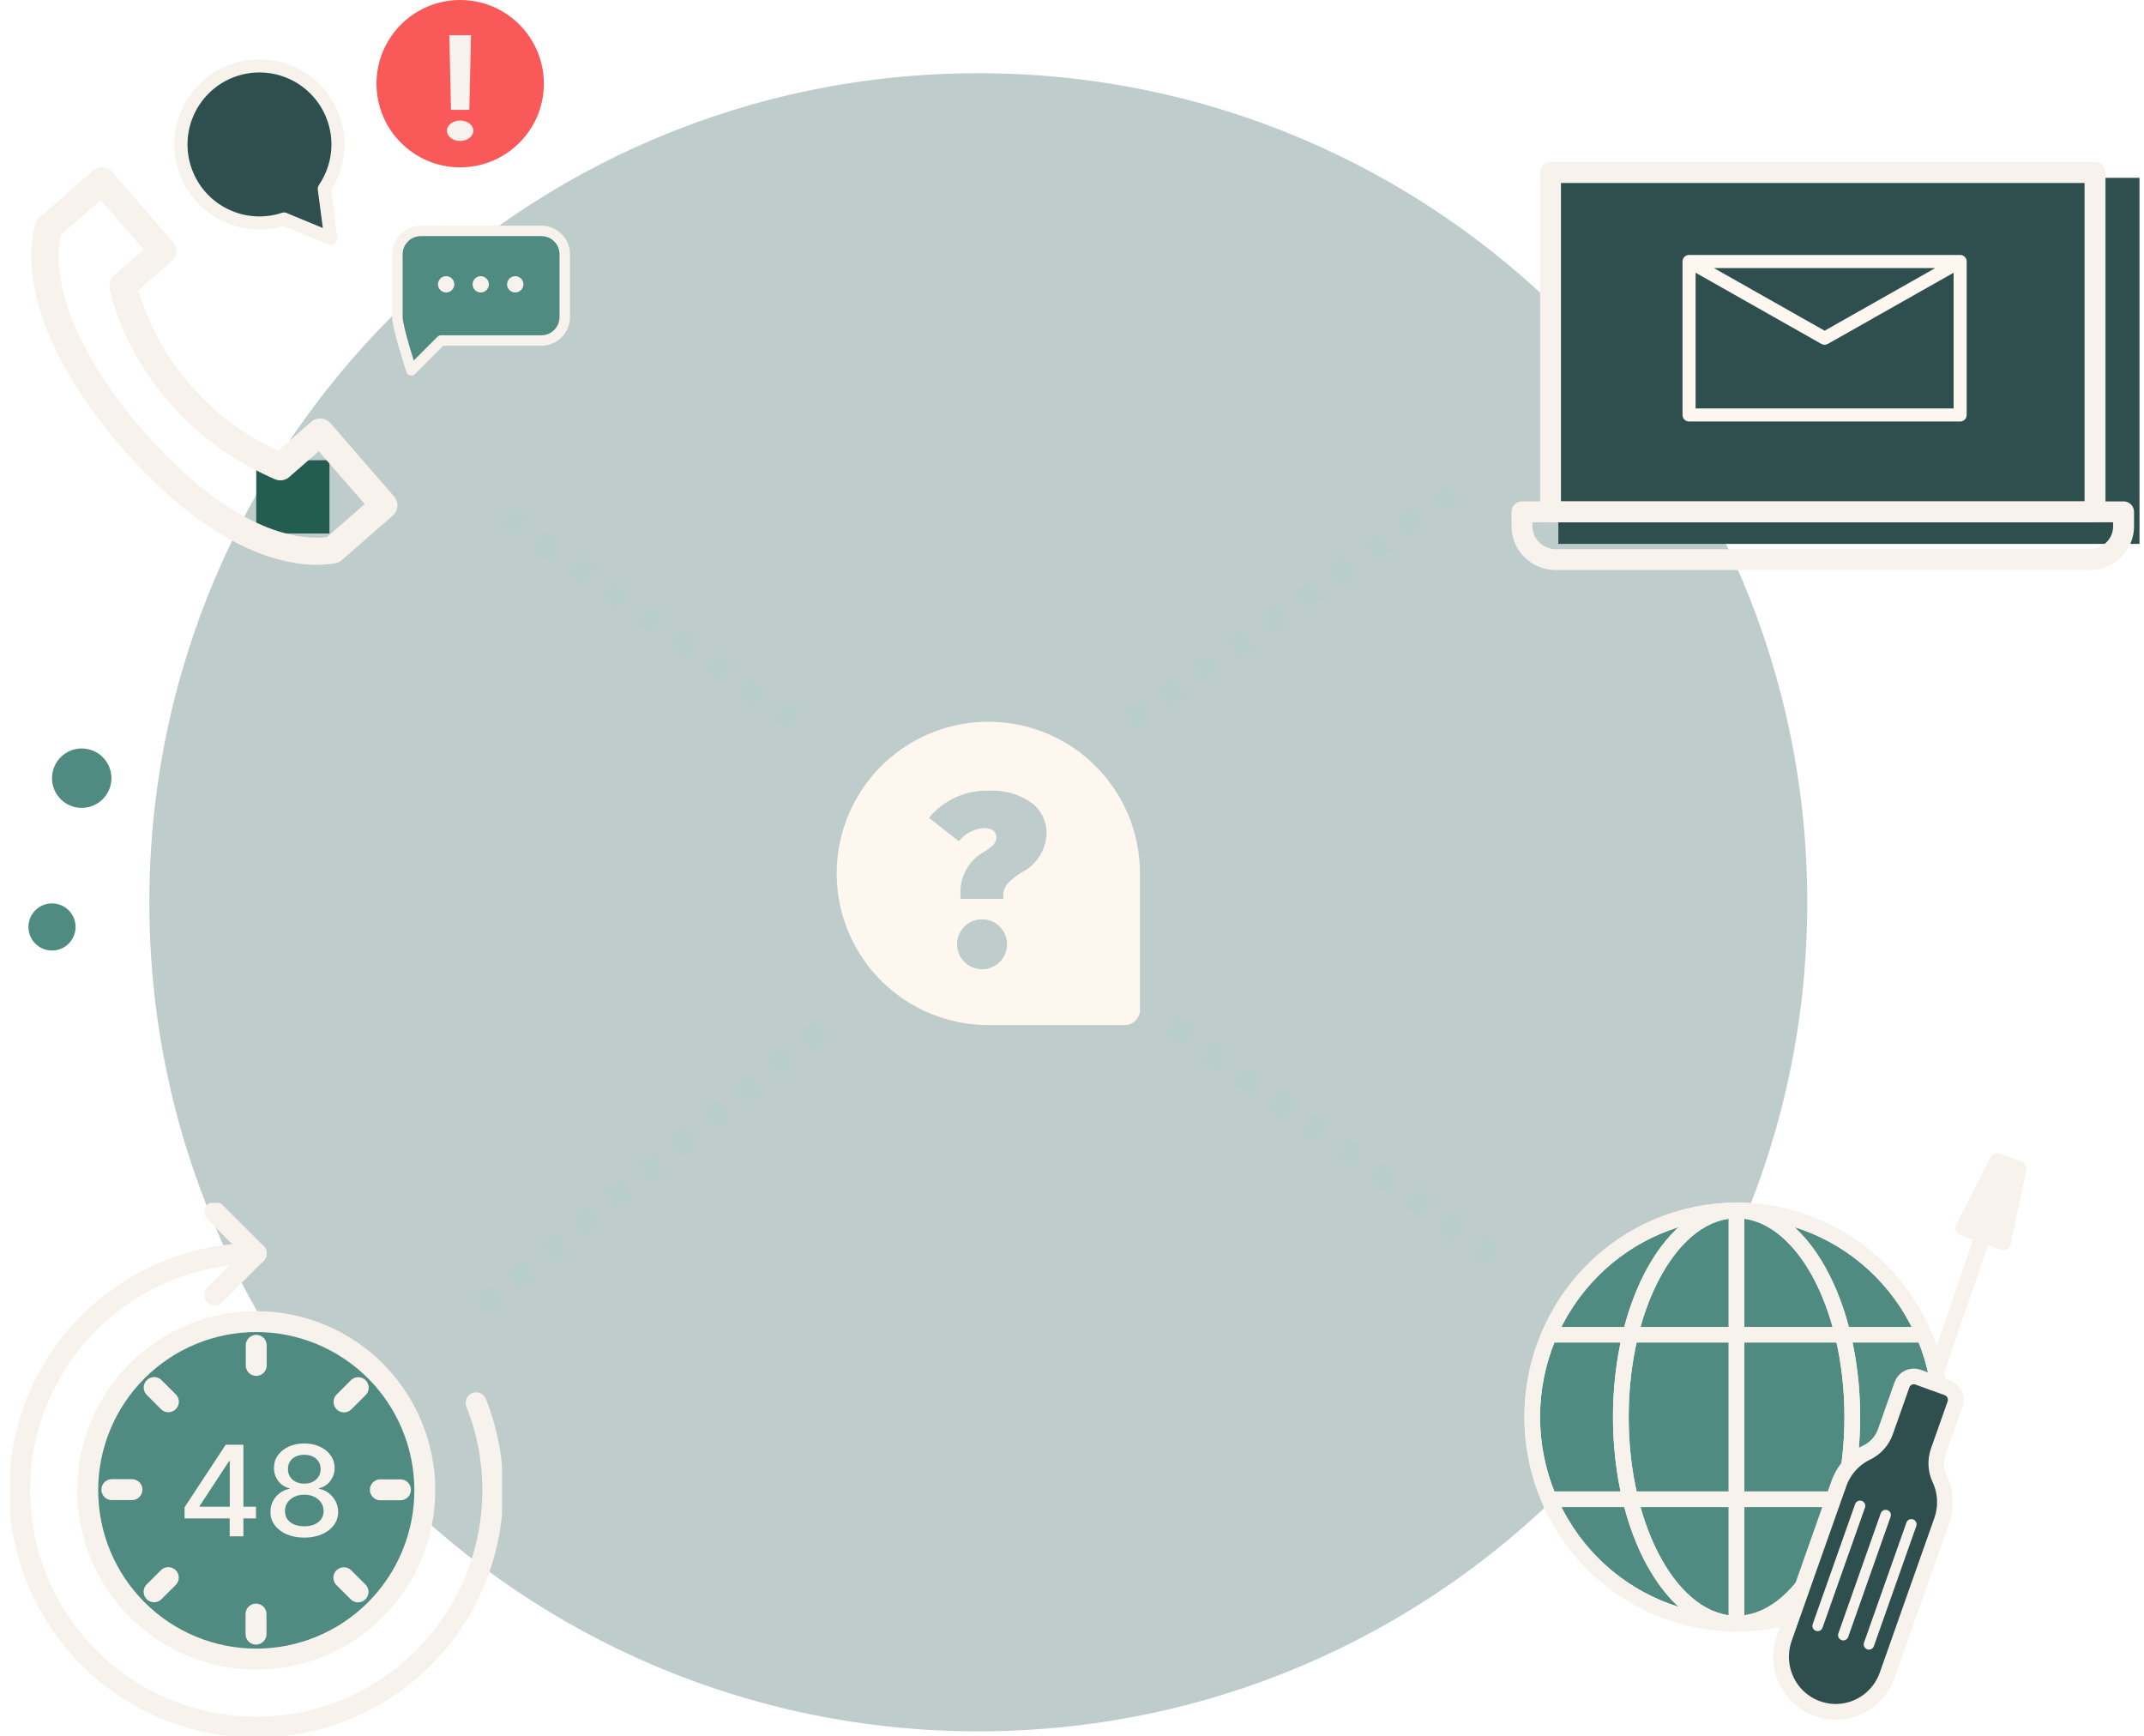<svg width="205" height="166" viewBox="0 0 205 166" fill="none" xmlns="http://www.w3.org/2000/svg">
<path opacity="0.26" d="M93.542 165.522C137.317 165.522 172.803 130.036 172.803 86.261C172.803 42.486 137.317 7 93.542 7C49.768 7 14.281 42.486 14.281 86.261C14.281 130.036 49.768 165.522 93.542 165.522Z" fill="#073B36"/>
<path d="M7.813 77.237C9.382 77.237 10.654 75.965 10.654 74.397C10.654 72.828 9.382 71.556 7.813 71.556C6.244 71.556 4.973 72.828 4.973 74.397C4.973 75.965 6.244 77.237 7.813 77.237Z" fill="#508B82"/>
<path d="M4.972 90.875C6.217 90.875 7.226 89.866 7.226 88.621C7.226 87.376 6.217 86.367 4.972 86.367C3.728 86.367 2.719 87.376 2.719 88.621C2.719 89.866 3.728 90.875 4.972 90.875Z" fill="#508B82"/>
<rect x="24.5" y="44" width="7" height="7" fill="#235C50"/>
<path d="M30.315 54C24.61 54 17.933 50.03 11.71 42.867C4.938 35.067 1.895 27.266 3.361 21.463C3.425 21.206 3.567 20.975 3.767 20.8L8.897 16.32C9.156 16.093 9.494 15.979 9.837 16.003C10.179 16.027 10.499 16.186 10.725 16.445L16.537 23.136C16.763 23.396 16.877 23.735 16.853 24.079C16.829 24.422 16.671 24.743 16.412 24.969L13.21 27.769C14.232 31.126 15.953 34.228 18.257 36.87C20.562 39.512 23.399 41.634 26.581 43.097L29.753 40.328C29.881 40.214 30.03 40.128 30.192 40.073C30.354 40.019 30.525 39.998 30.695 40.011C31.038 40.032 31.358 40.188 31.586 40.445L37.679 47.456C37.792 47.585 37.877 47.735 37.932 47.897C37.986 48.059 38.009 48.23 37.997 48.401C37.985 48.572 37.94 48.739 37.864 48.892C37.788 49.045 37.683 49.181 37.554 49.294L32.662 53.567C32.474 53.73 32.242 53.835 31.996 53.87C31.44 53.955 30.878 53.998 30.315 54ZM5.785 22.482C4.791 27.366 7.708 34.304 13.668 41.16C19.774 48.189 26.153 51.881 31.257 51.352L34.87 48.193L30.479 43.14L27.657 45.606C27.472 45.768 27.245 45.873 27.003 45.911C26.76 45.949 26.512 45.916 26.287 45.818C12.963 39.989 10.578 28.064 10.483 27.548C10.443 27.325 10.461 27.095 10.537 26.881C10.613 26.668 10.743 26.478 10.915 26.33L13.741 23.864L9.631 19.132L5.785 22.482Z" fill="#F7F2EC"/>
<path d="M51.718 22.074H40.203C39.617 22.082 39.057 22.32 38.645 22.736C38.233 23.152 38.002 23.714 38 24.3V30.346C38 31.315 39.331 35.405 39.331 35.405L40.951 33.78L42.178 32.554H51.767C52.358 32.554 52.925 32.319 53.344 31.902C53.762 31.485 53.998 30.919 54 30.328V24.3C53.999 24.003 53.939 23.709 53.824 23.436C53.708 23.163 53.539 22.915 53.327 22.708C53.114 22.5 52.862 22.338 52.586 22.229C52.31 22.12 52.015 22.067 51.718 22.074Z" fill="#508B82" stroke="#F7F2EC" stroke-linecap="round" stroke-linejoin="round"/>
<path d="M43.437 27.182C43.437 27.389 43.355 27.587 43.209 27.733C43.063 27.879 42.865 27.961 42.658 27.961C42.451 27.961 42.253 27.879 42.107 27.733C41.961 27.587 41.879 27.389 41.879 27.182C41.879 26.976 41.961 26.777 42.107 26.631C42.253 26.485 42.451 26.403 42.658 26.403C42.865 26.403 43.063 26.485 43.209 26.631C43.355 26.777 43.437 26.976 43.437 27.182Z" fill="#F7F2EC"/>
<path d="M46.74 27.182C46.74 27.284 46.721 27.385 46.683 27.48C46.644 27.574 46.587 27.66 46.515 27.732C46.444 27.805 46.358 27.862 46.264 27.901C46.17 27.941 46.069 27.961 45.967 27.961C45.76 27.961 45.562 27.879 45.416 27.733C45.27 27.587 45.188 27.389 45.188 27.182C45.188 26.976 45.27 26.777 45.416 26.631C45.562 26.485 45.76 26.403 45.967 26.403C46.069 26.403 46.17 26.424 46.264 26.463C46.358 26.502 46.444 26.559 46.515 26.632C46.587 26.704 46.644 26.79 46.683 26.884C46.721 26.979 46.74 27.08 46.74 27.182Z" fill="#F7F2EC"/>
<path d="M50.043 27.182C50.043 27.389 49.961 27.587 49.815 27.733C49.668 27.879 49.47 27.961 49.264 27.961C49.057 27.961 48.859 27.879 48.713 27.733C48.566 27.587 48.484 27.389 48.484 27.182C48.484 26.976 48.566 26.777 48.713 26.631C48.859 26.485 49.057 26.403 49.264 26.403C49.47 26.403 49.668 26.485 49.815 26.631C49.961 26.777 50.043 26.976 50.043 27.182Z" fill="#F7F2EC"/>
<path d="M31.744 10.942C30.985 9.103 29.526 7.641 27.689 6.877C25.851 6.113 23.786 6.11 21.945 6.867C20.103 7.63 18.639 9.092 17.876 10.933C17.112 12.774 17.112 14.843 17.874 16.684C18.598 18.434 19.958 19.845 21.68 20.634C23.402 21.422 25.359 21.531 27.158 20.938L29.228 21.795L31.63 22.79L31.29 20.216L31.005 18.048C31.709 17.019 32.146 15.829 32.276 14.589C32.405 13.348 32.222 12.094 31.744 10.942Z" fill="#2F4F4F" stroke="#F7F2EC" stroke-width="1.25" stroke-linejoin="round"/>
<circle cx="44" cy="8" r="8" fill="#F95959"/>
<path d="M45.037 3.369L44.873 10.502H43.124L42.959 3.369H45.037ZM44.002 13.474C43.652 13.474 43.353 13.379 43.105 13.19C42.856 12.998 42.734 12.767 42.738 12.496C42.734 12.229 42.856 12.001 43.105 11.812C43.353 11.619 43.652 11.523 44.002 11.523C44.343 11.523 44.637 11.619 44.886 11.812C45.134 12.001 45.26 12.229 45.265 12.496C45.26 12.675 45.199 12.84 45.081 12.99C44.968 13.137 44.816 13.254 44.627 13.342C44.437 13.43 44.229 13.474 44.002 13.474Z" fill="#F7F2EC"/>
<g opacity="0.4">
<path d="M108 69L140.499 46" stroke="#B2D0CB" stroke-width="2" stroke-dasharray="2 2"/>
<path d="M75.999 69L46.535 48.136" stroke="#B2D0CB" stroke-width="2" stroke-dasharray="2 2"/>
<path d="M112 98L144 121" stroke="#B2D0CB" stroke-width="2" stroke-dasharray="2 2"/>
<path d="M46 125L79 98" stroke="#B2D0CB" stroke-width="2" stroke-dasharray="2 2"/>
</g>
<path d="M107.55 98H94.503C91.635 98.001 88.831 97.152 86.446 95.559C84.061 93.966 82.202 91.702 81.104 89.052C80.006 86.402 79.719 83.486 80.279 80.673C80.839 77.86 82.221 75.277 84.249 73.249C86.277 71.221 88.86 69.839 91.673 69.279C94.486 68.719 97.402 69.006 100.052 70.104C102.702 71.202 104.966 73.061 106.559 75.446C108.152 77.831 109.001 80.635 109 83.503V96.55C109 96.935 108.847 97.303 108.575 97.575C108.304 97.847 107.935 98 107.55 98ZM93.901 87.886C93.428 87.886 92.966 88.026 92.573 88.289C92.18 88.552 91.874 88.925 91.693 89.362C91.513 89.799 91.466 90.28 91.558 90.743C91.651 91.207 91.879 91.632 92.214 91.966C92.549 92.3 92.975 92.527 93.439 92.618C93.903 92.71 94.383 92.662 94.82 92.48C95.256 92.298 95.629 91.991 95.89 91.597C96.152 91.204 96.291 90.741 96.29 90.268C96.287 89.636 96.034 89.031 95.587 88.584C95.139 88.138 94.533 87.887 93.901 87.886ZM94.086 79.166C94.85 79.166 95.27 79.488 95.27 80.069C95.27 80.651 94.787 80.981 94.16 81.398C93.423 81.789 92.812 82.382 92.4 83.109C91.989 83.835 91.793 84.664 91.836 85.497V85.939H95.919V85.638C95.919 84.607 96.708 84.067 97.622 83.441C98.34 83.093 98.949 82.555 99.381 81.884C99.813 81.213 100.052 80.435 100.07 79.638C100.073 79.093 99.952 78.554 99.716 78.063C99.48 77.572 99.135 77.141 98.707 76.803C97.513 75.945 96.063 75.519 94.595 75.594C93.498 75.554 92.406 75.767 91.405 76.217C90.404 76.667 89.519 77.341 88.821 78.188L91.673 80.419C91.969 80.056 92.335 79.758 92.75 79.543C93.165 79.327 93.62 79.199 94.086 79.166Z" fill="#FDF7F0"/>
<g clip-path="url(#clip0_5846_6457)">
<rect x="149" y="17" width="56" height="35" fill="#2F4F4F"/>
<path d="M200.317 16.495H148.254V48.936H200.317V16.495Z" stroke="#F7F2EC" stroke-width="2" stroke-linecap="round" stroke-linejoin="round"/>
<path d="M145.523 48.935H203.047V50.326C203.047 51.168 202.706 51.975 202.1 52.57C201.493 53.166 200.67 53.5 199.812 53.5H148.764C147.905 53.5 147.082 53.166 146.474 52.571C145.867 51.976 145.525 51.168 145.523 50.326V48.935Z" stroke="#F7F2EC" stroke-width="2" stroke-linecap="round" stroke-linejoin="round"/>
<path d="M161.5 25H187.421M161.5 25V39.671H187.421V25M161.5 25L174.461 32.336L187.421 25" stroke="#FDF7F0" stroke-width="1.25" stroke-linecap="round" stroke-linejoin="round"/>
</g>
<g clip-path="url(#clip1_5846_6457)">
<path d="M40.618 142.478C40.619 144.597 40.203 146.695 39.393 148.653C38.583 150.611 37.396 152.39 35.9 153.888C34.403 155.387 32.627 156.575 30.671 157.386C28.715 158.197 26.619 158.615 24.502 158.615C20.228 158.613 16.129 156.912 13.107 153.886C10.084 150.86 8.387 146.757 8.387 142.478C8.387 138.2 10.085 134.097 13.107 131.072C16.129 128.047 20.228 126.348 24.502 126.348C26.619 126.347 28.715 126.764 30.67 127.574C32.626 128.384 34.403 129.572 35.9 131.07C37.396 132.568 38.583 134.347 39.393 136.304C40.202 138.262 40.619 140.36 40.618 142.478Z" fill="#508B82" stroke="#F7F2EC" stroke-width="2" stroke-linecap="round" stroke-linejoin="round"/>
<path d="M24.5 128.616V130.539" stroke="#F7F2EC" stroke-width="2" stroke-linecap="round" stroke-linejoin="round"/>
<path d="M14.742 132.654L16.101 134.014" stroke="#F7F2EC" stroke-width="2" stroke-linecap="round" stroke-linejoin="round"/>
<path d="M10.695 142.414H12.616" stroke="#F7F2EC" stroke-width="2" stroke-linecap="round" stroke-linejoin="round"/>
<path d="M14.734 152.179L16.093 150.825" stroke="#F7F2EC" stroke-width="2" stroke-linecap="round" stroke-linejoin="round"/>
<path d="M24.48 156.229V154.312" stroke="#F7F2EC" stroke-width="2" stroke-linecap="round" stroke-linejoin="round"/>
<path d="M34.237 152.191L32.879 150.837" stroke="#F7F2EC" stroke-width="2" stroke-linecap="round" stroke-linejoin="round"/>
<path d="M38.288 142.431H36.367" stroke="#F7F2EC" stroke-width="2" stroke-linecap="round" stroke-linejoin="round"/>
<path d="M34.253 132.667L32.895 134.026" stroke="#F7F2EC" stroke-width="2" stroke-linecap="round" stroke-linejoin="round"/>
<path d="M45.525 134.114C46.582 136.776 47.123 139.614 47.118 142.479C47.119 145.452 46.534 148.397 45.398 151.144C44.261 153.892 42.595 156.388 40.494 158.491C38.393 160.594 35.899 162.261 33.154 163.399C30.41 164.537 27.468 165.122 24.497 165.121C18.497 165.121 12.743 162.736 8.501 158.489C4.258 154.243 1.875 148.484 1.875 142.479C1.877 136.474 4.26 130.716 8.502 126.47C12.745 122.224 18.497 119.837 24.497 119.836" stroke="#F7F2EC" stroke-width="2" stroke-linecap="round" stroke-linejoin="round"/>
<path d="M24.5 119.835L20.547 123.798" stroke="#F7F2EC" stroke-width="2" stroke-linecap="round" stroke-linejoin="round"/>
<path d="M24.5 119.836L20.547 115.879" stroke="#F7F2EC" stroke-width="2" stroke-linecap="round" stroke-linejoin="round"/>
<path d="M17.648 145.169V144.1L21.58 138.12H22.455V139.694H21.899L19.088 143.98V144.048H24.476V145.169H17.648ZM21.962 146.88V144.844L21.971 144.356V138.12H23.272V146.88H21.962Z" fill="#F7F2EC"/>
<path d="M29.098 147C28.461 147 27.898 146.894 27.41 146.683C26.924 146.472 26.544 146.182 26.268 145.811C25.993 145.44 25.857 145.018 25.86 144.545C25.857 144.174 25.935 143.833 26.095 143.522C26.258 143.209 26.478 142.948 26.757 142.74C27.035 142.529 27.346 142.394 27.69 142.337V142.286C27.236 142.181 26.874 141.947 26.601 141.585C26.329 141.222 26.194 140.806 26.197 140.336C26.194 139.888 26.317 139.489 26.566 139.138C26.817 138.784 27.163 138.506 27.601 138.304C28.039 138.101 28.538 138 29.098 138C29.651 138 30.146 138.103 30.581 138.308C31.02 138.51 31.365 138.788 31.616 139.142C31.868 139.493 31.995 139.891 31.998 140.336C31.995 140.806 31.856 141.222 31.581 141.585C31.305 141.947 30.947 142.181 30.506 142.286V142.337C30.846 142.394 31.153 142.529 31.425 142.74C31.701 142.948 31.92 143.209 32.083 143.522C32.249 143.833 32.333 144.174 32.336 144.545C32.333 145.018 32.194 145.44 31.918 145.811C31.643 146.182 31.261 146.472 30.772 146.683C30.287 146.894 29.729 147 29.098 147ZM29.098 145.918C29.474 145.918 29.8 145.858 30.075 145.738C30.35 145.615 30.564 145.446 30.715 145.229C30.866 145.01 30.943 144.753 30.946 144.459C30.943 144.154 30.86 143.885 30.697 143.651C30.537 143.417 30.319 143.233 30.044 143.099C29.768 142.965 29.453 142.898 29.098 142.898C28.739 142.898 28.421 142.965 28.143 143.099C27.864 143.233 27.645 143.417 27.485 143.651C27.325 143.885 27.247 144.154 27.25 144.459C27.247 144.753 27.319 145.01 27.468 145.229C27.619 145.446 27.833 145.615 28.112 145.738C28.39 145.858 28.719 145.918 29.098 145.918ZM29.098 141.841C29.4 141.841 29.668 141.783 29.902 141.666C30.136 141.549 30.319 141.386 30.453 141.178C30.589 140.97 30.658 140.726 30.661 140.447C30.658 140.173 30.59 139.933 30.457 139.728C30.327 139.523 30.145 139.365 29.911 139.253C29.677 139.139 29.406 139.082 29.098 139.082C28.784 139.082 28.508 139.139 28.271 139.253C28.038 139.365 27.855 139.523 27.725 139.728C27.595 139.933 27.531 140.173 27.534 140.447C27.531 140.726 27.596 140.97 27.73 141.178C27.863 141.386 28.046 141.549 28.28 141.666C28.517 141.783 28.79 141.841 29.098 141.841Z" fill="#F7F2EC"/>
</g>
<circle cx="165.775" cy="135.596" r="19.775" fill="#508B82"/>
<path d="M185.576 135.47C185.576 140.708 183.518 145.73 179.854 149.433C176.19 153.137 171.221 155.217 166.04 155.217C160.859 155.217 155.89 153.137 152.226 149.433C148.562 145.73 146.504 140.708 146.504 135.47C146.504 130.233 148.562 125.211 152.226 121.507C155.89 117.804 160.859 115.724 166.04 115.724C171.221 115.724 176.19 117.804 179.854 121.507C183.518 125.211 185.576 130.233 185.576 135.47Z" stroke="#F7F2EC" stroke-width="1.5" stroke-miterlimit="10"/>
<path d="M166.042 155.222C172.153 155.222 177.108 146.379 177.108 135.471C177.108 124.562 172.153 115.719 166.042 115.719C159.931 115.719 154.977 124.562 154.977 135.471C154.977 146.379 159.931 155.222 166.042 155.222Z" stroke="#F7F2EC" stroke-width="1.5" stroke-miterlimit="10"/>
<path d="M166.039 115.719V155.136" stroke="#F7F2EC" stroke-width="1.5" stroke-miterlimit="10"/>
<path d="M147.938 127.607H184.155" stroke="#F7F2EC" stroke-width="1.5" stroke-miterlimit="10"/>
<path d="M185.576 135.47C185.576 130.233 183.518 125.211 179.854 121.507C176.19 117.804 171.221 115.724 166.04 115.724C160.859 115.724 155.89 117.804 152.226 121.507C148.562 125.211 146.504 130.233 146.504 135.47C146.504 140.708 148.562 145.73 152.226 149.433C155.89 153.137 160.859 155.217 166.04 155.217C171.221 155.217 176.19 153.137 179.854 149.433C183.518 145.73 185.576 140.708 185.576 135.47Z" stroke="#F7F2EC" stroke-width="1.5" stroke-miterlimit="10"/>
<path d="M166.042 155.222C172.153 155.222 177.108 146.379 177.108 135.471C177.108 124.562 172.153 115.719 166.042 115.719C159.931 115.719 154.977 124.562 154.977 135.471C154.977 146.379 159.931 155.222 166.042 155.222Z" stroke="#F7F2EC" stroke-width="1.5" stroke-miterlimit="10"/>
<path d="M166.039 155.217V115.8" stroke="#F7F2EC" stroke-width="1.5" stroke-miterlimit="10"/>
<path d="M147.938 143.334H184.155" stroke="#F7F2EC" stroke-width="1.5" stroke-miterlimit="10"/>
<path d="M185.661 145.378C186.122 144.078 186.055 142.646 185.475 141.395C185.083 140.561 185.034 139.604 185.34 138.733L186.933 134.227C187.038 133.925 187.02 133.593 186.884 133.303C186.749 133.013 186.505 132.789 186.207 132.68L183.393 131.662C183.244 131.608 183.086 131.584 182.929 131.591C182.771 131.599 182.616 131.638 182.474 131.706C182.331 131.774 182.203 131.87 182.097 131.989C181.991 132.107 181.909 132.245 181.856 132.396L180.275 136.873C179.965 137.748 179.326 138.464 178.496 138.864C177.879 139.159 177.325 139.574 176.866 140.086C176.407 140.597 176.053 141.195 175.823 141.845L170.6 156.636C170.371 157.287 170.272 157.977 170.308 158.667C170.344 159.357 170.513 160.033 170.808 160.656C171.102 161.28 171.515 161.838 172.023 162.3C172.531 162.762 173.124 163.119 173.768 163.349C175.07 163.819 176.503 163.748 177.753 163.152C179.003 162.556 179.969 161.483 180.438 160.169L185.661 145.378Z" fill="#2F4F4F" stroke="#F7F2EC" stroke-width="1.5" stroke-miterlimit="10"/>
<path d="M184.781 132.151L189.622 118.077" stroke="#F7F2EC" stroke-width="1.5" stroke-miterlimit="10" stroke-linecap="round"/>
<path d="M193.002 111.722L190.999 111L187.734 117.394L191.522 118.76L193.002 111.722Z" fill="#F7F2EC" stroke="#F7F2EC" stroke-width="1.5" stroke-linecap="round" stroke-linejoin="round"/>
<path d="M177.851 143.962L173.793 155.442" stroke="#F7F2EC" stroke-linecap="round" stroke-linejoin="round"/>
<path d="M180.298 144.843L176.246 156.329" stroke="#F7F2EC" stroke-linecap="round" stroke-linejoin="round"/>
<path d="M182.757 145.73L178.699 157.211" stroke="#F7F2EC" stroke-linecap="round" stroke-linejoin="round"/>
<defs>
<clipPath id="clip0_5846_6457">
<rect width="60.571" height="40" fill="white" transform="translate(144 15)"/>
</clipPath>
<clipPath id="clip1_5846_6457">
<rect width="47" height="51" fill="white" transform="translate(1 115)"/>
</clipPath>
</defs>
</svg>

